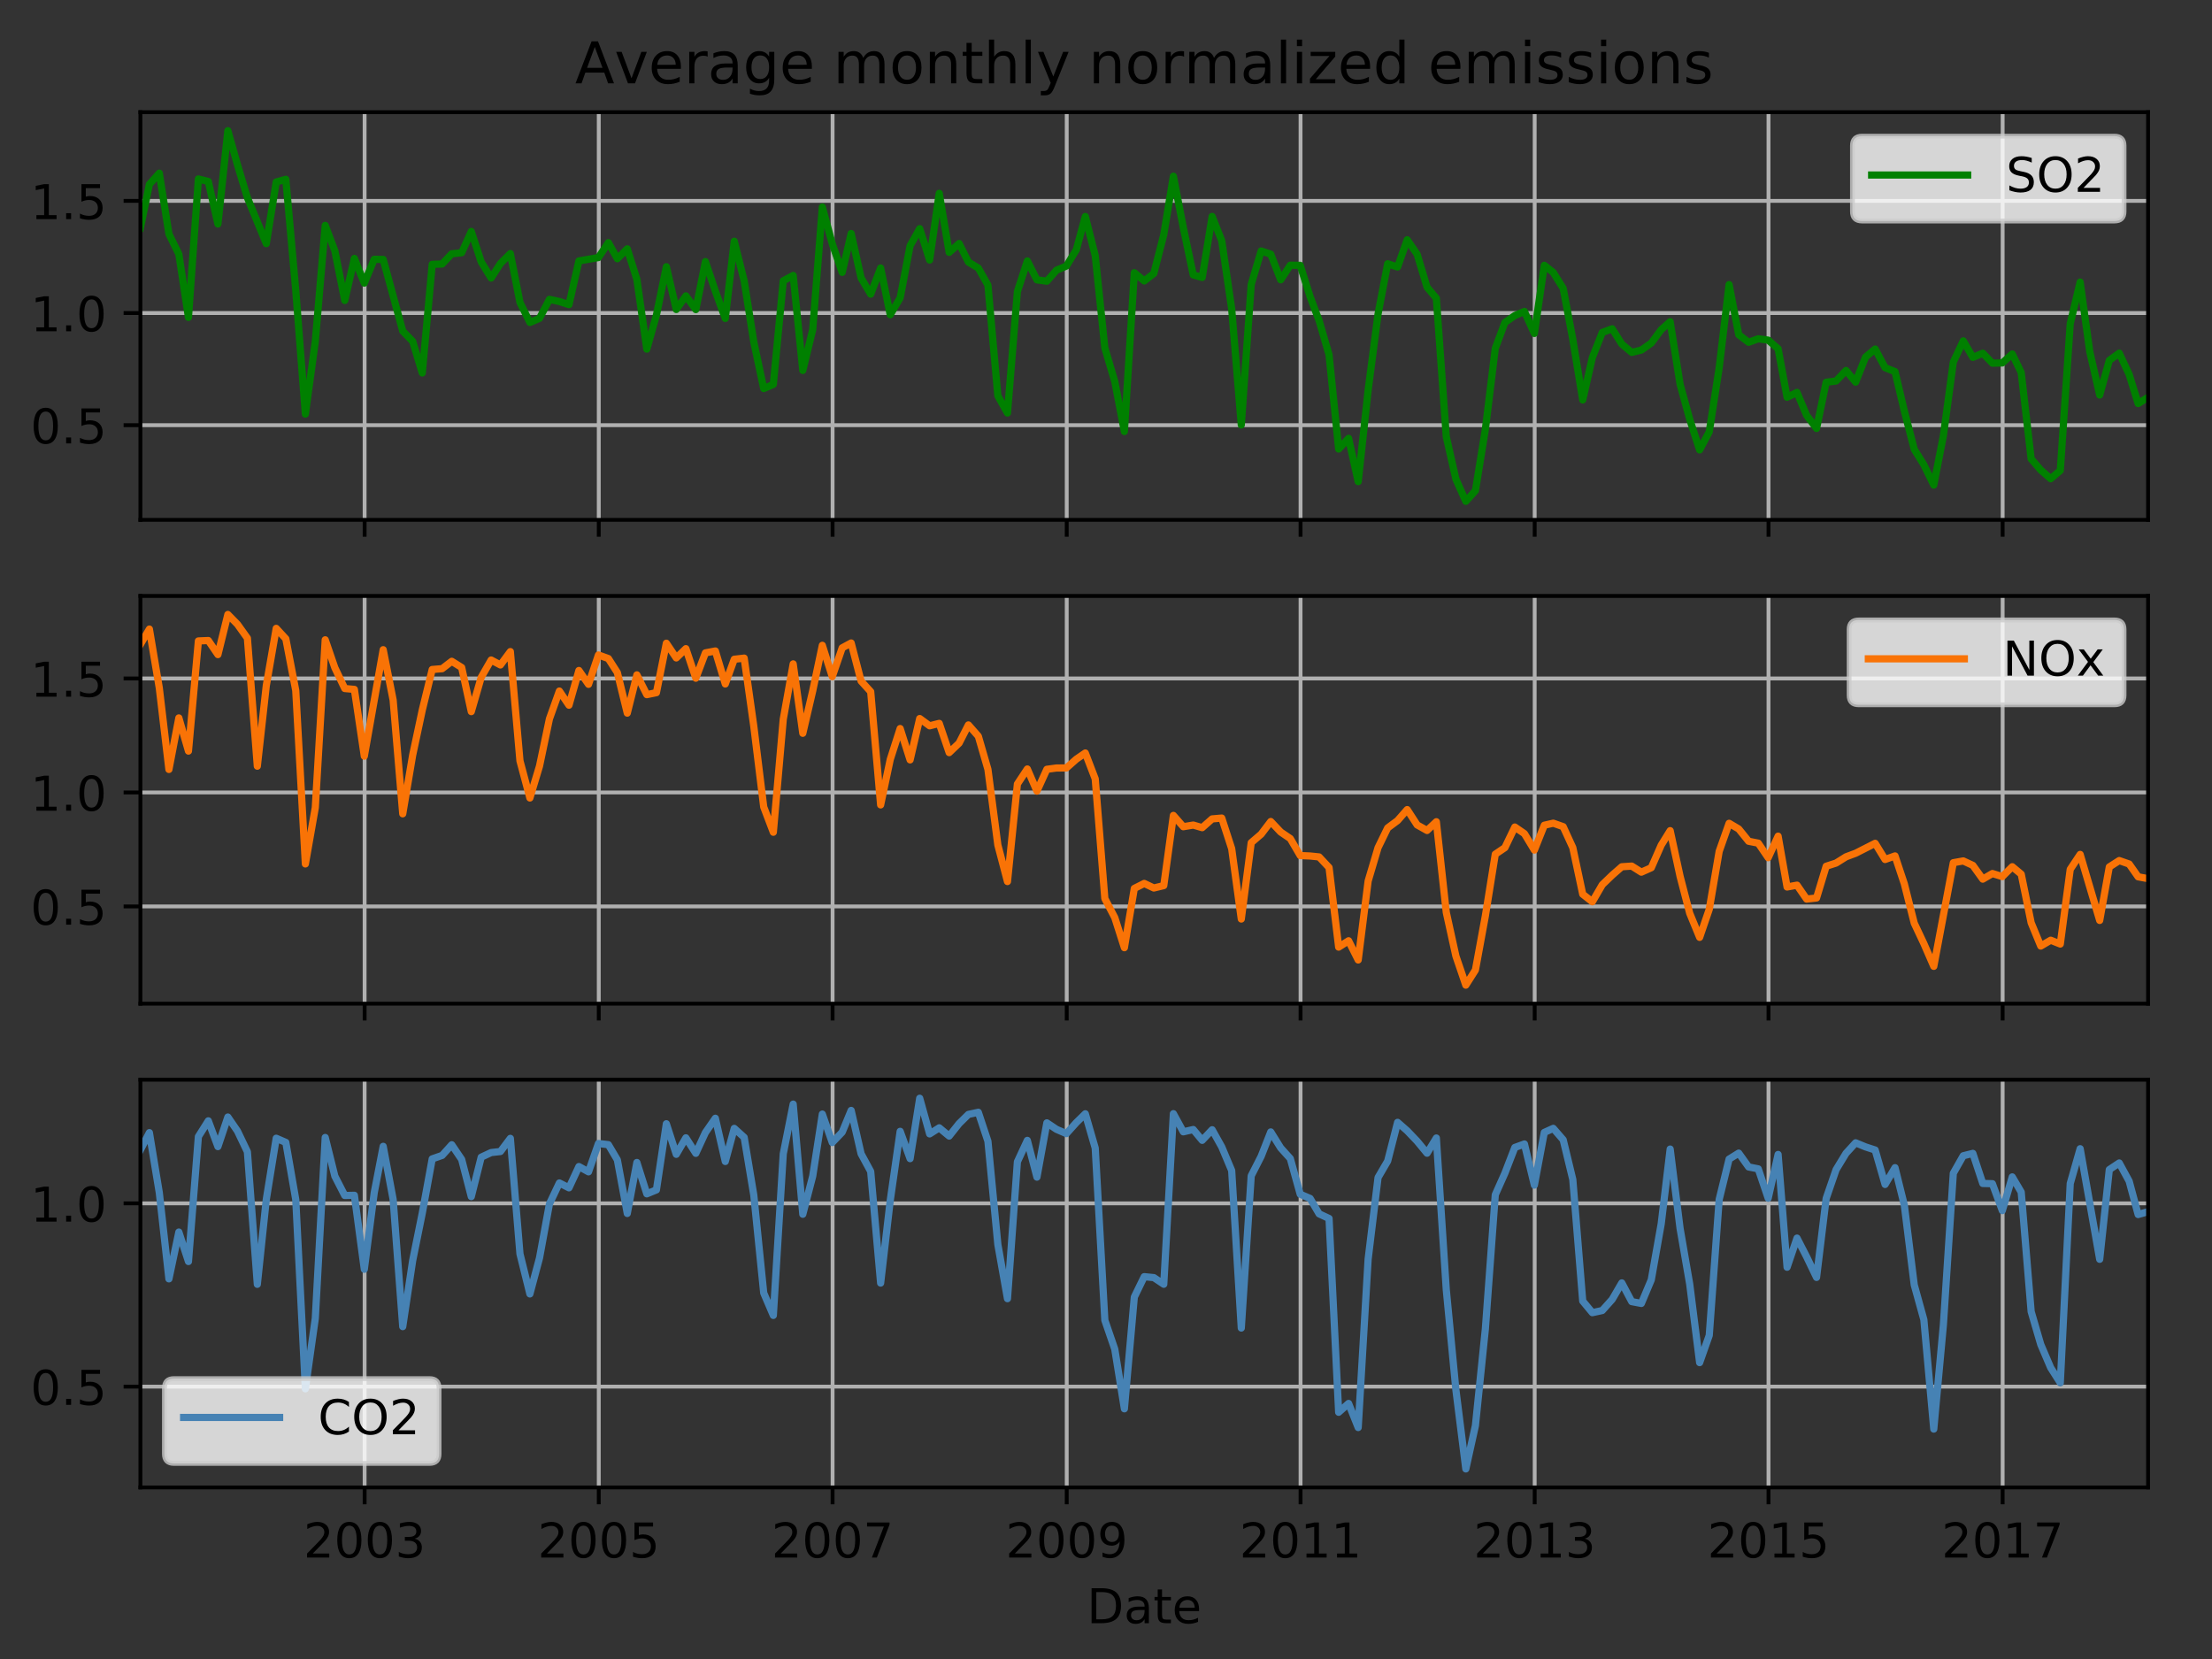 <?xml version="1.0" encoding="utf-8" standalone="no"?>
<!DOCTYPE svg PUBLIC "-//W3C//DTD SVG 1.1//EN"
  "http://www.w3.org/Graphics/SVG/1.1/DTD/svg11.dtd">
<!-- Created with matplotlib (http://matplotlib.org/) -->
<svg height="345.6pt" version="1.1" viewBox="0 0 460.8 345.6" width="460.8pt" xmlns="http://www.w3.org/2000/svg" xmlns:xlink="http://www.w3.org/1999/xlink">
 <rect x="0" y="0" width="460.8" height="345.6" fill="#333333" stroke="none"/>
 <defs>
  <style type="text/css">
*{stroke-linecap:butt;stroke-linejoin:round;}
  </style>
 </defs>
 <g id="figure_1">
  <g id="patch_1">
   <path d="M 0 345.6 
L 460.8 345.6 
L 460.8 0 
L 0 0 
z
" style="fill:none;"/>
  </g>
  <g id="axes_1">
   <g id="patch_2">
    <path d="M 29.25 108.305 
L 447.48 108.305 
L 447.48 23.365 
L 29.25 23.365 
z
" style="fill:none;"/>
   </g>
   <g id="matplotlib.axis_1">
    <g id="xtick_1">
     <g id="line2d_1">
      <path clip-path="url(#p3a3e054327)" d="M 75.957 108.305 
L 75.957 23.365 
" style="fill:none;stroke:#b0b0b0;stroke-linecap:square;stroke-width:0.8;"/>
     </g>
     <g id="line2d_2">
      <defs>
       <path d="M 0 0 
L 0 3.5 
" id="mc6c51bade0" style="stroke:#000000;stroke-width:0.8;"/>
      </defs>
      <g>
       <use style="stroke:#000000;stroke-width:0.8;" x="75.957" xlink:href="#mc6c51bade0" y="108.305"/>
      </g>
     </g>
    </g>
    <g id="xtick_2">
     <g id="line2d_3">
      <path clip-path="url(#p3a3e054327)" d="M 124.733 108.305 
L 124.733 23.365 
" style="fill:none;stroke:#b0b0b0;stroke-linecap:square;stroke-width:0.8;"/>
     </g>
     <g id="line2d_4">
      <g>
       <use style="stroke:#000000;stroke-width:0.8;" x="124.733" xlink:href="#mc6c51bade0" y="108.305"/>
      </g>
     </g>
    </g>
    <g id="xtick_3">
     <g id="line2d_5">
      <path clip-path="url(#p3a3e054327)" d="M 173.442 108.305 
L 173.442 23.365 
" style="fill:none;stroke:#b0b0b0;stroke-linecap:square;stroke-width:0.8;"/>
     </g>
     <g id="line2d_6">
      <g>
       <use style="stroke:#000000;stroke-width:0.8;" x="173.442" xlink:href="#mc6c51bade0" y="108.305"/>
      </g>
     </g>
    </g>
    <g id="xtick_4">
     <g id="line2d_7">
      <path clip-path="url(#p3a3e054327)" d="M 222.218 108.305 
L 222.218 23.365 
" style="fill:none;stroke:#b0b0b0;stroke-linecap:square;stroke-width:0.8;"/>
     </g>
     <g id="line2d_8">
      <g>
       <use style="stroke:#000000;stroke-width:0.8;" x="222.218" xlink:href="#mc6c51bade0" y="108.305"/>
      </g>
     </g>
    </g>
    <g id="xtick_5">
     <g id="line2d_9">
      <path clip-path="url(#p3a3e054327)" d="M 270.927 108.305 
L 270.927 23.365 
" style="fill:none;stroke:#b0b0b0;stroke-linecap:square;stroke-width:0.8;"/>
     </g>
     <g id="line2d_10">
      <g>
       <use style="stroke:#000000;stroke-width:0.8;" x="270.927" xlink:href="#mc6c51bade0" y="108.305"/>
      </g>
     </g>
    </g>
    <g id="xtick_6">
     <g id="line2d_11">
      <path clip-path="url(#p3a3e054327)" d="M 319.702 108.305 
L 319.702 23.365 
" style="fill:none;stroke:#b0b0b0;stroke-linecap:square;stroke-width:0.8;"/>
     </g>
     <g id="line2d_12">
      <g>
       <use style="stroke:#000000;stroke-width:0.8;" x="319.702" xlink:href="#mc6c51bade0" y="108.305"/>
      </g>
     </g>
    </g>
    <g id="xtick_7">
     <g id="line2d_13">
      <path clip-path="url(#p3a3e054327)" d="M 368.411 108.305 
L 368.411 23.365 
" style="fill:none;stroke:#b0b0b0;stroke-linecap:square;stroke-width:0.8;"/>
     </g>
     <g id="line2d_14">
      <g>
       <use style="stroke:#000000;stroke-width:0.8;" x="368.411" xlink:href="#mc6c51bade0" y="108.305"/>
      </g>
     </g>
    </g>
    <g id="xtick_8">
     <g id="line2d_15">
      <path clip-path="url(#p3a3e054327)" d="M 417.187 108.305 
L 417.187 23.365 
" style="fill:none;stroke:#b0b0b0;stroke-linecap:square;stroke-width:0.8;"/>
     </g>
     <g id="line2d_16">
      <g>
       <use style="stroke:#000000;stroke-width:0.8;" x="417.187" xlink:href="#mc6c51bade0" y="108.305"/>
      </g>
     </g>
    </g>
   </g>
   <g id="matplotlib.axis_2">
    <g id="ytick_1">
     <g id="line2d_17">
      <path clip-path="url(#p3a3e054327)" d="M 29.25 88.572 
L 447.48 88.572 
" style="fill:none;stroke:#b0b0b0;stroke-linecap:square;stroke-width:0.8;"/>
     </g>
     <g id="line2d_18">
      <defs>
       <path d="M 0 0 
L -3.5 0 
" id="m2908cdceea" style="stroke:#000000;stroke-width:0.8;"/>
      </defs>
      <g>
       <use style="stroke:#000000;stroke-width:0.8;" x="29.25" xlink:href="#m2908cdceea" y="88.572"/>
      </g>
     </g>
     <g id="text_1">
      <!-- 0.5 -->
      <defs>
       <path d="M 31.781 66.406 
Q 24.172 66.406 20.328 58.906 
Q 16.5 51.422 16.5 36.375 
Q 16.5 21.391 20.328 13.891 
Q 24.172 6.391 31.781 6.391 
Q 39.453 6.391 43.281 13.891 
Q 47.125 21.391 47.125 36.375 
Q 47.125 51.422 43.281 58.906 
Q 39.453 66.406 31.781 66.406 
z
M 31.781 74.219 
Q 44.047 74.219 50.516 64.516 
Q 56.984 54.828 56.984 36.375 
Q 56.984 17.969 50.516 8.266 
Q 44.047 -1.422 31.781 -1.422 
Q 19.531 -1.422 13.062 8.266 
Q 6.594 17.969 6.594 36.375 
Q 6.594 54.828 13.062 64.516 
Q 19.531 74.219 31.781 74.219 
z
" id="DejaVuSans-30"/>
       <path d="M 10.688 12.406 
L 21 12.406 
L 21 0 
L 10.688 0 
z
" id="DejaVuSans-2e"/>
       <path d="M 10.797 72.906 
L 49.516 72.906 
L 49.516 64.594 
L 19.828 64.594 
L 19.828 46.734 
Q 21.969 47.469 24.109 47.828 
Q 26.266 48.188 28.422 48.188 
Q 40.625 48.188 47.75 41.5 
Q 54.891 34.812 54.891 23.391 
Q 54.891 11.625 47.562 5.094 
Q 40.234 -1.422 26.906 -1.422 
Q 22.312 -1.422 17.547 -0.641 
Q 12.797 0.141 7.719 1.703 
L 7.719 11.625 
Q 12.109 9.234 16.797 8.062 
Q 21.484 6.891 26.703 6.891 
Q 35.156 6.891 40.078 11.328 
Q 45.016 15.766 45.016 23.391 
Q 45.016 31 40.078 35.438 
Q 35.156 39.891 26.703 39.891 
Q 22.75 39.891 18.812 39.016 
Q 14.891 38.141 10.797 36.281 
z
" id="DejaVuSans-35"/>
      </defs>
      <g transform="translate(6.347 92.371)scale(0.1 -0.1)">
       <use xlink:href="#DejaVuSans-30"/>
       <use x="63.623" xlink:href="#DejaVuSans-2e"/>
       <use x="95.41" xlink:href="#DejaVuSans-35"/>
      </g>
     </g>
    </g>
    <g id="ytick_2">
     <g id="line2d_19">
      <path clip-path="url(#p3a3e054327)" d="M 29.25 65.212 
L 447.48 65.212 
" style="fill:none;stroke:#b0b0b0;stroke-linecap:square;stroke-width:0.8;"/>
     </g>
     <g id="line2d_20">
      <g>
       <use style="stroke:#000000;stroke-width:0.8;" x="29.25" xlink:href="#m2908cdceea" y="65.212"/>
      </g>
     </g>
     <g id="text_2">
      <!-- 1.0 -->
      <defs>
       <path d="M 12.406 8.297 
L 28.516 8.297 
L 28.516 63.922 
L 10.984 60.406 
L 10.984 69.391 
L 28.422 72.906 
L 38.281 72.906 
L 38.281 8.297 
L 54.391 8.297 
L 54.391 0 
L 12.406 0 
z
" id="DejaVuSans-31"/>
      </defs>
      <g transform="translate(6.347 69.011)scale(0.1 -0.1)">
       <use xlink:href="#DejaVuSans-31"/>
       <use x="63.623" xlink:href="#DejaVuSans-2e"/>
       <use x="95.41" xlink:href="#DejaVuSans-30"/>
      </g>
     </g>
    </g>
    <g id="ytick_3">
     <g id="line2d_21">
      <path clip-path="url(#p3a3e054327)" d="M 29.25 41.851 
L 447.48 41.851 
" style="fill:none;stroke:#b0b0b0;stroke-linecap:square;stroke-width:0.8;"/>
     </g>
     <g id="line2d_22">
      <g>
       <use style="stroke:#000000;stroke-width:0.8;" x="29.25" xlink:href="#m2908cdceea" y="41.851"/>
      </g>
     </g>
     <g id="text_3">
      <!-- 1.5 -->
      <g transform="translate(6.347 45.65)scale(0.1 -0.1)">
       <use xlink:href="#DejaVuSans-31"/>
       <use x="63.623" xlink:href="#DejaVuSans-2e"/>
       <use x="95.41" xlink:href="#DejaVuSans-35"/>
      </g>
     </g>
    </g>
   </g>
   <g id="line2d_23">
    <path clip-path="url(#p3a3e054327)" d="M 29.25 47.465 
L 31.119 38.403 
L 33.187 36.073 
L 35.189 48.737 
L 37.257 52.937 
L 39.259 66.12 
L 41.327 37.28 
L 43.396 37.806 
L 45.398 46.666 
L 47.466 27.226 
L 49.468 34.325 
L 51.536 41.182 
L 55.473 50.756 
L 57.541 37.911 
L 59.543 37.355 
L 61.612 60.471 
L 63.613 86.262 
L 65.682 71.14 
L 67.75 46.955 
L 69.752 52.237 
L 71.821 62.592 
L 73.822 53.832 
L 75.891 58.977 
L 77.959 54.015 
L 79.827 54.04 
L 83.898 68.975 
L 85.966 71.102 
L 87.968 77.699 
L 90.036 55.073 
L 92.105 54.997 
L 94.107 52.872 
L 96.175 52.648 
L 98.177 48.218 
L 100.245 54.566 
L 102.314 57.92 
L 104.249 54.894 
L 106.317 52.824 
L 108.319 63 
L 110.387 67.174 
L 112.389 66.316 
L 114.458 62.361 
L 116.526 62.812 
L 118.528 63.459 
L 120.596 54.354 
L 124.666 53.656 
L 126.735 50.545 
L 128.603 53.898 
L 130.672 51.839 
L 132.673 58.203 
L 134.742 72.729 
L 136.744 65.641 
L 138.812 55.561 
L 140.88 64.472 
L 142.882 61.634 
L 144.951 64.489 
L 146.952 54.495 
L 149.021 60.646 
L 151.089 66.339 
L 152.958 50.256 
L 155.026 58.516 
L 157.028 71.221 
L 159.096 80.943 
L 161.098 80.077 
L 163.167 58.502 
L 165.235 57.382 
L 167.237 77.17 
L 169.305 68.66 
L 171.307 43.135 
L 173.375 50.785 
L 175.444 56.743 
L 177.312 48.647 
L 179.381 57.903 
L 181.382 61.281 
L 183.451 55.833 
L 185.453 65.572 
L 187.521 62.056 
L 189.589 51.193 
L 191.591 47.632 
L 193.66 54.171 
L 195.661 40.275 
L 197.73 52.577 
L 199.798 50.724 
L 201.733 54.588 
L 203.802 55.842 
L 205.804 59.394 
L 207.872 82.458 
L 209.874 86.04 
L 211.942 60.741 
L 214.011 54.364 
L 216.012 58.299 
L 218.081 58.579 
L 220.083 56.288 
L 222.151 55.42 
L 224.22 52.029 
L 226.088 45.092 
L 228.156 53.249 
L 230.158 72.479 
L 232.226 79.459 
L 234.228 89.894 
L 236.297 56.815 
L 238.365 58.526 
L 240.367 56.973 
L 242.435 48.872 
L 244.437 36.71 
L 246.506 47.42 
L 248.574 57.267 
L 250.442 57.798 
L 252.511 45.089 
L 254.512 50.147 
L 256.581 64.318 
L 258.583 88.534 
L 260.651 59.25 
L 262.72 52.288 
L 264.721 52.947 
L 266.79 58.289 
L 268.792 55.245 
L 270.86 55.273 
L 272.928 61.817 
L 274.797 66.809 
L 276.865 73.899 
L 278.867 93.542 
L 280.935 91.314 
L 282.937 100.332 
L 285.006 81.294 
L 287.074 65.405 
L 289.076 54.948 
L 291.144 55.629 
L 293.146 49.953 
L 295.214 52.955 
L 297.283 59.831 
L 299.218 62.132 
L 301.286 90.97 
L 303.288 99.806 
L 305.357 104.444 
L 307.358 102.215 
L 309.427 89.457 
L 311.495 72.565 
L 313.497 67.188 
L 315.565 65.734 
L 317.567 64.876 
L 319.636 69.467 
L 321.704 55.267 
L 323.572 56.752 
L 325.641 60.073 
L 327.643 70.681 
L 329.711 83.316 
L 331.713 74.5 
L 333.781 69.262 
L 335.85 68.49 
L 337.851 71.675 
L 339.92 73.415 
L 341.922 72.923 
L 343.99 71.468 
L 346.059 68.678 
L 347.927 67.02 
L 349.995 80.057 
L 351.997 87.332 
L 354.066 93.726 
L 356.067 89.96 
L 358.136 76.618 
L 360.204 59.285 
L 362.206 69.728 
L 364.274 71.305 
L 366.276 70.575 
L 368.345 70.855 
L 370.413 72.648 
L 372.281 82.761 
L 374.35 81.747 
L 376.352 86.518 
L 378.42 89.252 
L 380.422 79.629 
L 382.49 79.369 
L 384.559 77.181 
L 386.56 79.605 
L 388.629 74.386 
L 390.631 72.711 
L 392.699 76.591 
L 394.768 77.415 
L 396.703 85.594 
L 398.771 93.584 
L 400.773 96.817 
L 402.841 101.051 
L 404.843 90.758 
L 406.911 75.427 
L 408.98 71.012 
L 410.982 74.45 
L 413.05 73.579 
L 415.052 75.656 
L 417.12 75.608 
L 419.189 73.743 
L 421.057 77.615 
L 423.126 95.588 
L 425.127 97.913 
L 427.196 99.727 
L 429.197 98.009 
L 431.266 67.421 
L 433.334 58.761 
L 435.336 73.254 
L 437.405 82.29 
L 439.406 75.075 
L 441.475 73.565 
L 443.543 78.001 
L 445.412 84.066 
L 447.48 82.769 
L 447.48 82.769 
" style="fill:none;stroke:#008000;stroke-linecap:square;stroke-width:1.5;"/>
   </g>
   <g id="patch_3">
    <path d="M 29.25 108.305 
L 29.25 23.365 
" style="fill:none;stroke:#000000;stroke-linecap:square;stroke-linejoin:miter;stroke-width:0.8;"/>
   </g>
   <g id="patch_4">
    <path d="M 447.48 108.305 
L 447.48 23.365 
" style="fill:none;stroke:#000000;stroke-linecap:square;stroke-linejoin:miter;stroke-width:0.8;"/>
   </g>
   <g id="patch_5">
    <path d="M 29.25 108.305 
L 447.48 108.305 
" style="fill:none;stroke:#000000;stroke-linecap:square;stroke-linejoin:miter;stroke-width:0.8;"/>
   </g>
   <g id="patch_6">
    <path d="M 29.25 23.365 
L 447.48 23.365 
" style="fill:none;stroke:#000000;stroke-linecap:square;stroke-linejoin:miter;stroke-width:0.8;"/>
   </g>
   <g id="text_4">
    <!-- Average monthly normalized emissions -->
    <defs>
     <path d="M 34.188 63.188 
L 20.797 26.906 
L 47.609 26.906 
z
M 28.609 72.906 
L 39.797 72.906 
L 67.578 0 
L 57.328 0 
L 50.688 18.703 
L 17.828 18.703 
L 11.188 0 
L 0.781 0 
z
" id="DejaVuSans-41"/>
     <path d="M 2.984 54.688 
L 12.5 54.688 
L 29.594 8.797 
L 46.688 54.688 
L 56.203 54.688 
L 35.688 0 
L 23.484 0 
z
" id="DejaVuSans-76"/>
     <path d="M 56.203 29.594 
L 56.203 25.203 
L 14.891 25.203 
Q 15.484 15.922 20.484 11.062 
Q 25.484 6.203 34.422 6.203 
Q 39.594 6.203 44.453 7.469 
Q 49.312 8.734 54.109 11.281 
L 54.109 2.781 
Q 49.266 0.734 44.188 -0.344 
Q 39.109 -1.422 33.891 -1.422 
Q 20.797 -1.422 13.156 6.188 
Q 5.516 13.812 5.516 26.812 
Q 5.516 40.234 12.766 48.109 
Q 20.016 56 32.328 56 
Q 43.359 56 49.781 48.891 
Q 56.203 41.797 56.203 29.594 
z
M 47.219 32.234 
Q 47.125 39.594 43.094 43.984 
Q 39.062 48.391 32.422 48.391 
Q 24.906 48.391 20.391 44.141 
Q 15.875 39.891 15.188 32.172 
z
" id="DejaVuSans-65"/>
     <path d="M 41.109 46.297 
Q 39.594 47.172 37.812 47.578 
Q 36.031 48 33.891 48 
Q 26.266 48 22.188 43.047 
Q 18.109 38.094 18.109 28.812 
L 18.109 0 
L 9.078 0 
L 9.078 54.688 
L 18.109 54.688 
L 18.109 46.188 
Q 20.953 51.172 25.484 53.578 
Q 30.031 56 36.531 56 
Q 37.453 56 38.578 55.875 
Q 39.703 55.766 41.062 55.516 
z
" id="DejaVuSans-72"/>
     <path d="M 34.281 27.484 
Q 23.391 27.484 19.188 25 
Q 14.984 22.516 14.984 16.5 
Q 14.984 11.719 18.141 8.906 
Q 21.297 6.109 26.703 6.109 
Q 34.188 6.109 38.703 11.406 
Q 43.219 16.703 43.219 25.484 
L 43.219 27.484 
z
M 52.203 31.203 
L 52.203 0 
L 43.219 0 
L 43.219 8.297 
Q 40.141 3.328 35.547 0.953 
Q 30.953 -1.422 24.312 -1.422 
Q 15.922 -1.422 10.953 3.297 
Q 6 8.016 6 15.922 
Q 6 25.141 12.172 29.828 
Q 18.359 34.516 30.609 34.516 
L 43.219 34.516 
L 43.219 35.406 
Q 43.219 41.609 39.141 45 
Q 35.062 48.391 27.688 48.391 
Q 23 48.391 18.547 47.266 
Q 14.109 46.141 10.016 43.891 
L 10.016 52.203 
Q 14.938 54.109 19.578 55.047 
Q 24.219 56 28.609 56 
Q 40.484 56 46.344 49.844 
Q 52.203 43.703 52.203 31.203 
z
" id="DejaVuSans-61"/>
     <path d="M 45.406 27.984 
Q 45.406 37.75 41.375 43.109 
Q 37.359 48.484 30.078 48.484 
Q 22.859 48.484 18.828 43.109 
Q 14.797 37.75 14.797 27.984 
Q 14.797 18.266 18.828 12.891 
Q 22.859 7.516 30.078 7.516 
Q 37.359 7.516 41.375 12.891 
Q 45.406 18.266 45.406 27.984 
z
M 54.391 6.781 
Q 54.391 -7.172 48.188 -13.984 
Q 42 -20.797 29.203 -20.797 
Q 24.469 -20.797 20.266 -20.094 
Q 16.062 -19.391 12.109 -17.922 
L 12.109 -9.188 
Q 16.062 -11.328 19.922 -12.344 
Q 23.781 -13.375 27.781 -13.375 
Q 36.625 -13.375 41.016 -8.766 
Q 45.406 -4.156 45.406 5.172 
L 45.406 9.625 
Q 42.625 4.781 38.281 2.391 
Q 33.938 0 27.875 0 
Q 17.828 0 11.672 7.656 
Q 5.516 15.328 5.516 27.984 
Q 5.516 40.672 11.672 48.328 
Q 17.828 56 27.875 56 
Q 33.938 56 38.281 53.609 
Q 42.625 51.219 45.406 46.391 
L 45.406 54.688 
L 54.391 54.688 
z
" id="DejaVuSans-67"/>
     <path id="DejaVuSans-20"/>
     <path d="M 52 44.188 
Q 55.375 50.25 60.062 53.125 
Q 64.75 56 71.094 56 
Q 79.641 56 84.281 50.016 
Q 88.922 44.047 88.922 33.016 
L 88.922 0 
L 79.891 0 
L 79.891 32.719 
Q 79.891 40.578 77.094 44.375 
Q 74.312 48.188 68.609 48.188 
Q 61.625 48.188 57.562 43.547 
Q 53.516 38.922 53.516 30.906 
L 53.516 0 
L 44.484 0 
L 44.484 32.719 
Q 44.484 40.625 41.703 44.406 
Q 38.922 48.188 33.109 48.188 
Q 26.219 48.188 22.156 43.531 
Q 18.109 38.875 18.109 30.906 
L 18.109 0 
L 9.078 0 
L 9.078 54.688 
L 18.109 54.688 
L 18.109 46.188 
Q 21.188 51.219 25.484 53.609 
Q 29.781 56 35.688 56 
Q 41.656 56 45.828 52.969 
Q 50 49.953 52 44.188 
z
" id="DejaVuSans-6d"/>
     <path d="M 30.609 48.391 
Q 23.391 48.391 19.188 42.75 
Q 14.984 37.109 14.984 27.297 
Q 14.984 17.484 19.156 11.844 
Q 23.344 6.203 30.609 6.203 
Q 37.797 6.203 41.984 11.859 
Q 46.188 17.531 46.188 27.297 
Q 46.188 37.016 41.984 42.703 
Q 37.797 48.391 30.609 48.391 
z
M 30.609 56 
Q 42.328 56 49.016 48.375 
Q 55.719 40.766 55.719 27.297 
Q 55.719 13.875 49.016 6.219 
Q 42.328 -1.422 30.609 -1.422 
Q 18.844 -1.422 12.172 6.219 
Q 5.516 13.875 5.516 27.297 
Q 5.516 40.766 12.172 48.375 
Q 18.844 56 30.609 56 
z
" id="DejaVuSans-6f"/>
     <path d="M 54.891 33.016 
L 54.891 0 
L 45.906 0 
L 45.906 32.719 
Q 45.906 40.484 42.875 44.328 
Q 39.844 48.188 33.797 48.188 
Q 26.516 48.188 22.312 43.547 
Q 18.109 38.922 18.109 30.906 
L 18.109 0 
L 9.078 0 
L 9.078 54.688 
L 18.109 54.688 
L 18.109 46.188 
Q 21.344 51.125 25.703 53.562 
Q 30.078 56 35.797 56 
Q 45.219 56 50.047 50.172 
Q 54.891 44.344 54.891 33.016 
z
" id="DejaVuSans-6e"/>
     <path d="M 18.312 70.219 
L 18.312 54.688 
L 36.812 54.688 
L 36.812 47.703 
L 18.312 47.703 
L 18.312 18.016 
Q 18.312 11.328 20.141 9.422 
Q 21.969 7.516 27.594 7.516 
L 36.812 7.516 
L 36.812 0 
L 27.594 0 
Q 17.188 0 13.234 3.875 
Q 9.281 7.766 9.281 18.016 
L 9.281 47.703 
L 2.688 47.703 
L 2.688 54.688 
L 9.281 54.688 
L 9.281 70.219 
z
" id="DejaVuSans-74"/>
     <path d="M 54.891 33.016 
L 54.891 0 
L 45.906 0 
L 45.906 32.719 
Q 45.906 40.484 42.875 44.328 
Q 39.844 48.188 33.797 48.188 
Q 26.516 48.188 22.312 43.547 
Q 18.109 38.922 18.109 30.906 
L 18.109 0 
L 9.078 0 
L 9.078 75.984 
L 18.109 75.984 
L 18.109 46.188 
Q 21.344 51.125 25.703 53.562 
Q 30.078 56 35.797 56 
Q 45.219 56 50.047 50.172 
Q 54.891 44.344 54.891 33.016 
z
" id="DejaVuSans-68"/>
     <path d="M 9.422 75.984 
L 18.406 75.984 
L 18.406 0 
L 9.422 0 
z
" id="DejaVuSans-6c"/>
     <path d="M 32.172 -5.078 
Q 28.375 -14.844 24.75 -17.812 
Q 21.141 -20.797 15.094 -20.797 
L 7.906 -20.797 
L 7.906 -13.281 
L 13.188 -13.281 
Q 16.891 -13.281 18.938 -11.516 
Q 21 -9.766 23.484 -3.219 
L 25.094 0.875 
L 2.984 54.688 
L 12.5 54.688 
L 29.594 11.922 
L 46.688 54.688 
L 56.203 54.688 
z
" id="DejaVuSans-79"/>
     <path d="M 9.422 54.688 
L 18.406 54.688 
L 18.406 0 
L 9.422 0 
z
M 9.422 75.984 
L 18.406 75.984 
L 18.406 64.594 
L 9.422 64.594 
z
" id="DejaVuSans-69"/>
     <path d="M 5.516 54.688 
L 48.188 54.688 
L 48.188 46.484 
L 14.406 7.172 
L 48.188 7.172 
L 48.188 0 
L 4.297 0 
L 4.297 8.203 
L 38.094 47.516 
L 5.516 47.516 
z
" id="DejaVuSans-7a"/>
     <path d="M 45.406 46.391 
L 45.406 75.984 
L 54.391 75.984 
L 54.391 0 
L 45.406 0 
L 45.406 8.203 
Q 42.578 3.328 38.25 0.953 
Q 33.938 -1.422 27.875 -1.422 
Q 17.969 -1.422 11.734 6.484 
Q 5.516 14.406 5.516 27.297 
Q 5.516 40.188 11.734 48.094 
Q 17.969 56 27.875 56 
Q 33.938 56 38.25 53.625 
Q 42.578 51.266 45.406 46.391 
z
M 14.797 27.297 
Q 14.797 17.391 18.875 11.75 
Q 22.953 6.109 30.078 6.109 
Q 37.203 6.109 41.297 11.75 
Q 45.406 17.391 45.406 27.297 
Q 45.406 37.203 41.297 42.844 
Q 37.203 48.484 30.078 48.484 
Q 22.953 48.484 18.875 42.844 
Q 14.797 37.203 14.797 27.297 
z
" id="DejaVuSans-64"/>
     <path d="M 44.281 53.078 
L 44.281 44.578 
Q 40.484 46.531 36.375 47.5 
Q 32.281 48.484 27.875 48.484 
Q 21.188 48.484 17.844 46.438 
Q 14.5 44.391 14.5 40.281 
Q 14.5 37.156 16.891 35.375 
Q 19.281 33.594 26.516 31.984 
L 29.594 31.297 
Q 39.156 29.25 43.188 25.516 
Q 47.219 21.781 47.219 15.094 
Q 47.219 7.469 41.188 3.016 
Q 35.156 -1.422 24.609 -1.422 
Q 20.219 -1.422 15.453 -0.562 
Q 10.688 0.297 5.422 2 
L 5.422 11.281 
Q 10.406 8.688 15.234 7.391 
Q 20.062 6.109 24.812 6.109 
Q 31.156 6.109 34.562 8.281 
Q 37.984 10.453 37.984 14.406 
Q 37.984 18.062 35.516 20.016 
Q 33.062 21.969 24.703 23.781 
L 21.578 24.516 
Q 13.234 26.266 9.516 29.906 
Q 5.812 33.547 5.812 39.891 
Q 5.812 47.609 11.281 51.797 
Q 16.75 56 26.812 56 
Q 31.781 56 36.172 55.266 
Q 40.578 54.547 44.281 53.078 
z
" id="DejaVuSans-73"/>
    </defs>
    <g transform="translate(119.801 17.365)scale(0.12 -0.12)">
     <use xlink:href="#DejaVuSans-41"/>
     <use x="68.33" xlink:href="#DejaVuSans-76"/>
     <use x="127.51" xlink:href="#DejaVuSans-65"/>
     <use x="189.033" xlink:href="#DejaVuSans-72"/>
     <use x="230.146" xlink:href="#DejaVuSans-61"/>
     <use x="291.426" xlink:href="#DejaVuSans-67"/>
     <use x="354.902" xlink:href="#DejaVuSans-65"/>
     <use x="416.426" xlink:href="#DejaVuSans-20"/>
     <use x="448.213" xlink:href="#DejaVuSans-6d"/>
     <use x="545.625" xlink:href="#DejaVuSans-6f"/>
     <use x="606.807" xlink:href="#DejaVuSans-6e"/>
     <use x="670.186" xlink:href="#DejaVuSans-74"/>
     <use x="709.395" xlink:href="#DejaVuSans-68"/>
     <use x="772.773" xlink:href="#DejaVuSans-6c"/>
     <use x="800.557" xlink:href="#DejaVuSans-79"/>
     <use x="859.736" xlink:href="#DejaVuSans-20"/>
     <use x="891.523" xlink:href="#DejaVuSans-6e"/>
     <use x="954.902" xlink:href="#DejaVuSans-6f"/>
     <use x="1016.084" xlink:href="#DejaVuSans-72"/>
     <use x="1057.182" xlink:href="#DejaVuSans-6d"/>
     <use x="1154.594" xlink:href="#DejaVuSans-61"/>
     <use x="1215.873" xlink:href="#DejaVuSans-6c"/>
     <use x="1243.656" xlink:href="#DejaVuSans-69"/>
     <use x="1271.439" xlink:href="#DejaVuSans-7a"/>
     <use x="1323.93" xlink:href="#DejaVuSans-65"/>
     <use x="1385.453" xlink:href="#DejaVuSans-64"/>
     <use x="1448.93" xlink:href="#DejaVuSans-20"/>
     <use x="1480.717" xlink:href="#DejaVuSans-65"/>
     <use x="1542.24" xlink:href="#DejaVuSans-6d"/>
     <use x="1639.652" xlink:href="#DejaVuSans-69"/>
     <use x="1667.436" xlink:href="#DejaVuSans-73"/>
     <use x="1719.535" xlink:href="#DejaVuSans-73"/>
     <use x="1771.635" xlink:href="#DejaVuSans-69"/>
     <use x="1799.418" xlink:href="#DejaVuSans-6f"/>
     <use x="1860.6" xlink:href="#DejaVuSans-6e"/>
     <use x="1923.979" xlink:href="#DejaVuSans-73"/>
    </g>
   </g>
   <g id="legend_1">
    <g id="patch_7">
     <path d="M 387.897 46.043 
L 440.48 46.043 
Q 442.48 46.043 442.48 44.043 
L 442.48 30.365 
Q 442.48 28.365 440.48 28.365 
L 387.897 28.365 
Q 385.897 28.365 385.897 30.365 
L 385.897 44.043 
Q 385.897 46.043 387.897 46.043 
z
" style="fill:#ffffff;opacity:0.8;stroke:#cccccc;stroke-linejoin:miter;"/>
    </g>
    <g id="line2d_24">
     <path d="M 389.897 36.463 
L 409.897 36.463 
" style="fill:none;stroke:#008000;stroke-linecap:square;stroke-width:1.5;"/>
    </g>
    <g id="line2d_25"/>
    <g id="text_5">
     <!-- SO2 -->
     <defs>
      <path d="M 53.516 70.516 
L 53.516 60.891 
Q 47.906 63.578 42.922 64.891 
Q 37.938 66.219 33.297 66.219 
Q 25.25 66.219 20.875 63.094 
Q 16.5 59.969 16.5 54.203 
Q 16.5 49.359 19.406 46.891 
Q 22.312 44.438 30.422 42.922 
L 36.375 41.703 
Q 47.406 39.594 52.656 34.297 
Q 57.906 29 57.906 20.125 
Q 57.906 9.516 50.797 4.047 
Q 43.703 -1.422 29.984 -1.422 
Q 24.812 -1.422 18.969 -0.25 
Q 13.141 0.922 6.891 3.219 
L 6.891 13.375 
Q 12.891 10.016 18.656 8.297 
Q 24.422 6.594 29.984 6.594 
Q 38.422 6.594 43.016 9.906 
Q 47.609 13.234 47.609 19.391 
Q 47.609 24.75 44.312 27.781 
Q 41.016 30.812 33.5 32.328 
L 27.484 33.5 
Q 16.453 35.688 11.516 40.375 
Q 6.594 45.062 6.594 53.422 
Q 6.594 63.094 13.406 68.656 
Q 20.219 74.219 32.172 74.219 
Q 37.312 74.219 42.625 73.281 
Q 47.953 72.359 53.516 70.516 
z
" id="DejaVuSans-53"/>
      <path d="M 39.406 66.219 
Q 28.656 66.219 22.328 58.203 
Q 16.016 50.203 16.016 36.375 
Q 16.016 22.609 22.328 14.594 
Q 28.656 6.594 39.406 6.594 
Q 50.141 6.594 56.422 14.594 
Q 62.703 22.609 62.703 36.375 
Q 62.703 50.203 56.422 58.203 
Q 50.141 66.219 39.406 66.219 
z
M 39.406 74.219 
Q 54.734 74.219 63.906 63.938 
Q 73.094 53.656 73.094 36.375 
Q 73.094 19.141 63.906 8.859 
Q 54.734 -1.422 39.406 -1.422 
Q 24.031 -1.422 14.812 8.828 
Q 5.609 19.094 5.609 36.375 
Q 5.609 53.656 14.812 63.938 
Q 24.031 74.219 39.406 74.219 
z
" id="DejaVuSans-4f"/>
      <path d="M 19.188 8.297 
L 53.609 8.297 
L 53.609 0 
L 7.328 0 
L 7.328 8.297 
Q 12.938 14.109 22.625 23.891 
Q 32.328 33.688 34.812 36.531 
Q 39.547 41.844 41.422 45.531 
Q 43.312 49.219 43.312 52.781 
Q 43.312 58.594 39.234 62.25 
Q 35.156 65.922 28.609 65.922 
Q 23.969 65.922 18.812 64.312 
Q 13.672 62.703 7.812 59.422 
L 7.812 69.391 
Q 13.766 71.781 18.938 73 
Q 24.125 74.219 28.422 74.219 
Q 39.75 74.219 46.484 68.547 
Q 53.219 62.891 53.219 53.422 
Q 53.219 48.922 51.531 44.891 
Q 49.859 40.875 45.406 35.406 
Q 44.188 33.984 37.641 27.219 
Q 31.109 20.453 19.188 8.297 
z
" id="DejaVuSans-32"/>
     </defs>
     <g transform="translate(417.897 39.963)scale(0.1 -0.1)">
      <use xlink:href="#DejaVuSans-53"/>
      <use x="63.477" xlink:href="#DejaVuSans-4f"/>
      <use x="142.188" xlink:href="#DejaVuSans-32"/>
     </g>
    </g>
   </g>
  </g>
  <g id="axes_2">
   <g id="patch_8">
    <path d="M 29.25 209.084 
L 447.48 209.084 
L 447.48 124.145 
L 29.25 124.145 
z
" style="fill:none;"/>
   </g>
   <g id="matplotlib.axis_3">
    <g id="xtick_9">
     <g id="line2d_26">
      <path clip-path="url(#pf10b4a5f2a)" d="M 75.957 209.084 
L 75.957 124.145 
" style="fill:none;stroke:#b0b0b0;stroke-linecap:square;stroke-width:0.8;"/>
     </g>
     <g id="line2d_27">
      <g>
       <use style="stroke:#000000;stroke-width:0.8;" x="75.957" xlink:href="#mc6c51bade0" y="209.084"/>
      </g>
     </g>
    </g>
    <g id="xtick_10">
     <g id="line2d_28">
      <path clip-path="url(#pf10b4a5f2a)" d="M 124.733 209.084 
L 124.733 124.145 
" style="fill:none;stroke:#b0b0b0;stroke-linecap:square;stroke-width:0.8;"/>
     </g>
     <g id="line2d_29">
      <g>
       <use style="stroke:#000000;stroke-width:0.8;" x="124.733" xlink:href="#mc6c51bade0" y="209.084"/>
      </g>
     </g>
    </g>
    <g id="xtick_11">
     <g id="line2d_30">
      <path clip-path="url(#pf10b4a5f2a)" d="M 173.442 209.084 
L 173.442 124.145 
" style="fill:none;stroke:#b0b0b0;stroke-linecap:square;stroke-width:0.8;"/>
     </g>
     <g id="line2d_31">
      <g>
       <use style="stroke:#000000;stroke-width:0.8;" x="173.442" xlink:href="#mc6c51bade0" y="209.084"/>
      </g>
     </g>
    </g>
    <g id="xtick_12">
     <g id="line2d_32">
      <path clip-path="url(#pf10b4a5f2a)" d="M 222.218 209.084 
L 222.218 124.145 
" style="fill:none;stroke:#b0b0b0;stroke-linecap:square;stroke-width:0.8;"/>
     </g>
     <g id="line2d_33">
      <g>
       <use style="stroke:#000000;stroke-width:0.8;" x="222.218" xlink:href="#mc6c51bade0" y="209.084"/>
      </g>
     </g>
    </g>
    <g id="xtick_13">
     <g id="line2d_34">
      <path clip-path="url(#pf10b4a5f2a)" d="M 270.927 209.084 
L 270.927 124.145 
" style="fill:none;stroke:#b0b0b0;stroke-linecap:square;stroke-width:0.8;"/>
     </g>
     <g id="line2d_35">
      <g>
       <use style="stroke:#000000;stroke-width:0.8;" x="270.927" xlink:href="#mc6c51bade0" y="209.084"/>
      </g>
     </g>
    </g>
    <g id="xtick_14">
     <g id="line2d_36">
      <path clip-path="url(#pf10b4a5f2a)" d="M 319.702 209.084 
L 319.702 124.145 
" style="fill:none;stroke:#b0b0b0;stroke-linecap:square;stroke-width:0.8;"/>
     </g>
     <g id="line2d_37">
      <g>
       <use style="stroke:#000000;stroke-width:0.8;" x="319.702" xlink:href="#mc6c51bade0" y="209.084"/>
      </g>
     </g>
    </g>
    <g id="xtick_15">
     <g id="line2d_38">
      <path clip-path="url(#pf10b4a5f2a)" d="M 368.411 209.084 
L 368.411 124.145 
" style="fill:none;stroke:#b0b0b0;stroke-linecap:square;stroke-width:0.8;"/>
     </g>
     <g id="line2d_39">
      <g>
       <use style="stroke:#000000;stroke-width:0.8;" x="368.411" xlink:href="#mc6c51bade0" y="209.084"/>
      </g>
     </g>
    </g>
    <g id="xtick_16">
     <g id="line2d_40">
      <path clip-path="url(#pf10b4a5f2a)" d="M 417.187 209.084 
L 417.187 124.145 
" style="fill:none;stroke:#b0b0b0;stroke-linecap:square;stroke-width:0.8;"/>
     </g>
     <g id="line2d_41">
      <g>
       <use style="stroke:#000000;stroke-width:0.8;" x="417.187" xlink:href="#mc6c51bade0" y="209.084"/>
      </g>
     </g>
    </g>
   </g>
   <g id="matplotlib.axis_4">
    <g id="ytick_4">
     <g id="line2d_42">
      <path clip-path="url(#pf10b4a5f2a)" d="M 29.25 188.828 
L 447.48 188.828 
" style="fill:none;stroke:#b0b0b0;stroke-linecap:square;stroke-width:0.8;"/>
     </g>
     <g id="line2d_43">
      <g>
       <use style="stroke:#000000;stroke-width:0.8;" x="29.25" xlink:href="#m2908cdceea" y="188.828"/>
      </g>
     </g>
     <g id="text_6">
      <!-- 0.5 -->
      <g transform="translate(6.347 192.628)scale(0.1 -0.1)">
       <use xlink:href="#DejaVuSans-30"/>
       <use x="63.623" xlink:href="#DejaVuSans-2e"/>
       <use x="95.41" xlink:href="#DejaVuSans-35"/>
      </g>
     </g>
    </g>
    <g id="ytick_5">
     <g id="line2d_44">
      <path clip-path="url(#pf10b4a5f2a)" d="M 29.25 165.083 
L 447.48 165.083 
" style="fill:none;stroke:#b0b0b0;stroke-linecap:square;stroke-width:0.8;"/>
     </g>
     <g id="line2d_45">
      <g>
       <use style="stroke:#000000;stroke-width:0.8;" x="29.25" xlink:href="#m2908cdceea" y="165.083"/>
      </g>
     </g>
     <g id="text_7">
      <!-- 1.0 -->
      <g transform="translate(6.347 168.882)scale(0.1 -0.1)">
       <use xlink:href="#DejaVuSans-31"/>
       <use x="63.623" xlink:href="#DejaVuSans-2e"/>
       <use x="95.41" xlink:href="#DejaVuSans-30"/>
      </g>
     </g>
    </g>
    <g id="ytick_6">
     <g id="line2d_46">
      <path clip-path="url(#pf10b4a5f2a)" d="M 29.25 141.337 
L 447.48 141.337 
" style="fill:none;stroke:#b0b0b0;stroke-linecap:square;stroke-width:0.8;"/>
     </g>
     <g id="line2d_47">
      <g>
       <use style="stroke:#000000;stroke-width:0.8;" x="29.25" xlink:href="#m2908cdceea" y="141.337"/>
      </g>
     </g>
     <g id="text_8">
      <!-- 1.5 -->
      <g transform="translate(6.347 145.137)scale(0.1 -0.1)">
       <use xlink:href="#DejaVuSans-31"/>
       <use x="63.623" xlink:href="#DejaVuSans-2e"/>
       <use x="95.41" xlink:href="#DejaVuSans-35"/>
      </g>
     </g>
    </g>
   </g>
   <g id="line2d_48">
    <path clip-path="url(#pf10b4a5f2a)" d="M 29.25 134.233 
L 31.119 131.048 
L 33.187 143.34 
L 35.189 160.289 
L 37.257 149.554 
L 39.259 156.465 
L 41.327 133.519 
L 43.396 133.431 
L 45.398 136.366 
L 47.466 128.005 
L 49.468 130.05 
L 51.536 132.942 
L 53.605 159.61 
L 55.473 142.815 
L 57.541 130.901 
L 59.543 133.075 
L 61.612 143.846 
L 63.613 179.973 
L 65.682 168.245 
L 67.75 133.285 
L 69.752 139.1 
L 71.821 143.43 
L 73.822 143.614 
L 75.891 157.525 
L 79.827 135.344 
L 81.896 145.827 
L 83.898 169.532 
L 85.966 157.301 
L 87.968 147.916 
L 90.036 139.467 
L 92.105 139.299 
L 94.107 137.762 
L 96.175 139.053 
L 98.177 148.242 
L 100.245 141.099 
L 102.314 137.493 
L 104.249 138.522 
L 106.317 135.737 
L 108.319 158.5 
L 110.387 166.236 
L 112.389 159.59 
L 114.458 149.749 
L 116.526 143.96 
L 118.528 146.907 
L 120.596 139.675 
L 122.598 142.558 
L 124.666 136.444 
L 126.735 137.189 
L 128.603 140.107 
L 130.672 148.556 
L 132.673 140.587 
L 134.742 144.705 
L 136.744 144.297 
L 138.812 133.995 
L 140.88 137.06 
L 142.882 135.127 
L 144.951 141.28 
L 146.952 136.002 
L 149.021 135.611 
L 151.089 142.486 
L 152.958 137.336 
L 155.026 137.099 
L 157.028 151.29 
L 159.096 168.104 
L 161.098 173.372 
L 163.167 149.834 
L 165.235 138.302 
L 167.237 152.755 
L 169.305 143.907 
L 171.307 134.431 
L 173.375 140.957 
L 175.444 134.959 
L 177.312 133.947 
L 179.381 141.879 
L 181.382 144.087 
L 183.451 167.676 
L 185.453 158.211 
L 187.521 151.771 
L 189.589 158.298 
L 191.591 149.684 
L 193.66 151.201 
L 195.661 150.694 
L 197.73 156.786 
L 199.798 154.804 
L 201.733 151.015 
L 203.802 153.363 
L 205.804 160.272 
L 207.872 176.035 
L 209.874 183.642 
L 211.942 163.323 
L 214.011 160.194 
L 216.012 164.803 
L 218.081 160.26 
L 220.083 159.99 
L 222.151 159.975 
L 224.22 158.147 
L 226.088 156.863 
L 228.156 162.247 
L 230.158 187.188 
L 232.226 191.149 
L 234.228 197.421 
L 236.297 185.075 
L 238.365 184.035 
L 240.367 184.987 
L 242.435 184.487 
L 244.437 169.867 
L 246.506 172.222 
L 248.574 171.874 
L 250.442 172.419 
L 252.511 170.592 
L 254.512 170.418 
L 256.581 176.79 
L 258.583 191.449 
L 260.651 175.548 
L 262.72 173.773 
L 264.721 171.137 
L 266.79 173.328 
L 268.792 174.689 
L 270.86 178.229 
L 272.928 178.319 
L 274.797 178.514 
L 276.865 180.723 
L 278.867 197.301 
L 280.935 195.98 
L 282.937 199.979 
L 285.006 183.544 
L 287.074 176.582 
L 289.076 172.474 
L 291.144 170.937 
L 293.146 168.652 
L 295.214 171.846 
L 297.283 173.002 
L 299.218 171.181 
L 301.286 190.064 
L 303.288 199.157 
L 305.357 205.223 
L 307.358 202.072 
L 309.427 190.797 
L 311.495 177.944 
L 313.497 176.587 
L 315.565 172.286 
L 317.567 173.665 
L 319.636 177.088 
L 321.704 171.91 
L 323.572 171.483 
L 325.641 172.212 
L 327.643 176.573 
L 329.711 186.283 
L 331.713 187.863 
L 333.781 184.306 
L 335.85 182.311 
L 337.851 180.56 
L 339.92 180.423 
L 341.922 181.688 
L 343.99 180.766 
L 346.059 176.06 
L 347.927 173.041 
L 349.995 182.571 
L 351.997 190.248 
L 354.066 195.269 
L 356.067 189.426 
L 358.136 177.349 
L 360.204 171.507 
L 362.206 172.689 
L 364.274 175.25 
L 366.276 175.643 
L 368.345 178.673 
L 370.413 174.186 
L 372.281 184.778 
L 374.35 184.394 
L 376.352 187.293 
L 378.42 187.065 
L 380.422 180.456 
L 382.49 179.79 
L 384.559 178.492 
L 386.56 177.747 
L 390.631 175.681 
L 392.699 179.048 
L 394.768 178.304 
L 396.703 184.107 
L 398.771 192.314 
L 400.773 196.56 
L 402.841 201.31 
L 406.911 179.717 
L 408.98 179.347 
L 410.982 180.274 
L 413.05 183.139 
L 415.052 181.973 
L 417.12 182.609 
L 419.189 180.553 
L 421.057 182.108 
L 423.126 192.228 
L 425.127 197.079 
L 427.196 195.863 
L 429.197 196.658 
L 431.266 181.099 
L 433.334 177.989 
L 437.405 191.744 
L 439.406 180.6 
L 441.475 179.271 
L 443.543 179.991 
L 445.412 182.655 
L 447.48 183.038 
L 447.48 183.038 
" style="fill:none;stroke:#f97306;stroke-linecap:square;stroke-width:1.5;"/>
   </g>
   <g id="patch_9">
    <path d="M 29.25 209.084 
L 29.25 124.145 
" style="fill:none;stroke:#000000;stroke-linecap:square;stroke-linejoin:miter;stroke-width:0.8;"/>
   </g>
   <g id="patch_10">
    <path d="M 447.48 209.084 
L 447.48 124.145 
" style="fill:none;stroke:#000000;stroke-linecap:square;stroke-linejoin:miter;stroke-width:0.8;"/>
   </g>
   <g id="patch_11">
    <path d="M 29.25 209.084 
L 447.48 209.084 
" style="fill:none;stroke:#000000;stroke-linecap:square;stroke-linejoin:miter;stroke-width:0.8;"/>
   </g>
   <g id="patch_12">
    <path d="M 29.25 124.145 
L 447.48 124.145 
" style="fill:none;stroke:#000000;stroke-linecap:square;stroke-linejoin:miter;stroke-width:0.8;"/>
   </g>
   <g id="legend_2">
    <g id="patch_13">
     <path d="M 387.208 146.823 
L 440.48 146.823 
Q 442.48 146.823 442.48 144.823 
L 442.48 131.145 
Q 442.48 129.145 440.48 129.145 
L 387.208 129.145 
Q 385.208 129.145 385.208 131.145 
L 385.208 144.823 
Q 385.208 146.823 387.208 146.823 
z
" style="fill:#ffffff;opacity:0.8;stroke:#cccccc;stroke-linejoin:miter;"/>
    </g>
    <g id="line2d_49">
     <path d="M 389.208 137.243 
L 409.208 137.243 
" style="fill:none;stroke:#f97306;stroke-linecap:square;stroke-width:1.5;"/>
    </g>
    <g id="line2d_50"/>
    <g id="text_9">
     <!-- NOx -->
     <defs>
      <path d="M 9.812 72.906 
L 23.094 72.906 
L 55.422 11.922 
L 55.422 72.906 
L 64.984 72.906 
L 64.984 0 
L 51.703 0 
L 19.391 60.984 
L 19.391 0 
L 9.812 0 
z
" id="DejaVuSans-4e"/>
      <path d="M 54.891 54.688 
L 35.109 28.078 
L 55.906 0 
L 45.312 0 
L 29.391 21.484 
L 13.484 0 
L 2.875 0 
L 24.125 28.609 
L 4.688 54.688 
L 15.281 54.688 
L 29.781 35.203 
L 44.281 54.688 
z
" id="DejaVuSans-78"/>
     </defs>
     <g transform="translate(417.208 140.743)scale(0.1 -0.1)">
      <use xlink:href="#DejaVuSans-4e"/>
      <use x="74.805" xlink:href="#DejaVuSans-4f"/>
      <use x="153.516" xlink:href="#DejaVuSans-78"/>
     </g>
    </g>
   </g>
  </g>
  <g id="axes_3">
   <g id="patch_14">
    <path d="M 29.25 309.863 
L 447.48 309.863 
L 447.48 224.924 
L 29.25 224.924 
z
" style="fill:none;"/>
   </g>
   <g id="matplotlib.axis_5">
    <g id="xtick_17">
     <g id="line2d_51">
      <path clip-path="url(#pc27f5b8bd4)" d="M 75.957 309.863 
L 75.957 224.924 
" style="fill:none;stroke:#b0b0b0;stroke-linecap:square;stroke-width:0.8;"/>
     </g>
     <g id="line2d_52">
      <g>
       <use style="stroke:#000000;stroke-width:0.8;" x="75.957" xlink:href="#mc6c51bade0" y="309.863"/>
      </g>
     </g>
     <g id="text_10">
      <!-- 2003 -->
      <defs>
       <path d="M 40.578 39.312 
Q 47.656 37.797 51.625 33 
Q 55.609 28.219 55.609 21.188 
Q 55.609 10.406 48.188 4.484 
Q 40.766 -1.422 27.094 -1.422 
Q 22.516 -1.422 17.656 -0.516 
Q 12.797 0.391 7.625 2.203 
L 7.625 11.719 
Q 11.719 9.328 16.594 8.109 
Q 21.484 6.891 26.812 6.891 
Q 36.078 6.891 40.938 10.547 
Q 45.797 14.203 45.797 21.188 
Q 45.797 27.641 41.281 31.266 
Q 36.766 34.906 28.719 34.906 
L 20.219 34.906 
L 20.219 43.016 
L 29.109 43.016 
Q 36.375 43.016 40.234 45.922 
Q 44.094 48.828 44.094 54.297 
Q 44.094 59.906 40.109 62.906 
Q 36.141 65.922 28.719 65.922 
Q 24.656 65.922 20.016 65.031 
Q 15.375 64.156 9.812 62.312 
L 9.812 71.094 
Q 15.438 72.656 20.344 73.438 
Q 25.25 74.219 29.594 74.219 
Q 40.828 74.219 47.359 69.109 
Q 53.906 64.016 53.906 55.328 
Q 53.906 49.266 50.438 45.094 
Q 46.969 40.922 40.578 39.312 
z
" id="DejaVuSans-33"/>
      </defs>
      <g transform="translate(63.232 324.462)scale(0.1 -0.1)">
       <use xlink:href="#DejaVuSans-32"/>
       <use x="63.623" xlink:href="#DejaVuSans-30"/>
       <use x="127.246" xlink:href="#DejaVuSans-30"/>
       <use x="190.869" xlink:href="#DejaVuSans-33"/>
      </g>
     </g>
    </g>
    <g id="xtick_18">
     <g id="line2d_53">
      <path clip-path="url(#pc27f5b8bd4)" d="M 124.733 309.863 
L 124.733 224.924 
" style="fill:none;stroke:#b0b0b0;stroke-linecap:square;stroke-width:0.8;"/>
     </g>
     <g id="line2d_54">
      <g>
       <use style="stroke:#000000;stroke-width:0.8;" x="124.733" xlink:href="#mc6c51bade0" y="309.863"/>
      </g>
     </g>
     <g id="text_11">
      <!-- 2005 -->
      <g transform="translate(112.008 324.462)scale(0.1 -0.1)">
       <use xlink:href="#DejaVuSans-32"/>
       <use x="63.623" xlink:href="#DejaVuSans-30"/>
       <use x="127.246" xlink:href="#DejaVuSans-30"/>
       <use x="190.869" xlink:href="#DejaVuSans-35"/>
      </g>
     </g>
    </g>
    <g id="xtick_19">
     <g id="line2d_55">
      <path clip-path="url(#pc27f5b8bd4)" d="M 173.442 309.863 
L 173.442 224.924 
" style="fill:none;stroke:#b0b0b0;stroke-linecap:square;stroke-width:0.8;"/>
     </g>
     <g id="line2d_56">
      <g>
       <use style="stroke:#000000;stroke-width:0.8;" x="173.442" xlink:href="#mc6c51bade0" y="309.863"/>
      </g>
     </g>
     <g id="text_12">
      <!-- 2007 -->
      <defs>
       <path d="M 8.203 72.906 
L 55.078 72.906 
L 55.078 68.703 
L 28.609 0 
L 18.312 0 
L 43.219 64.594 
L 8.203 64.594 
z
" id="DejaVuSans-37"/>
      </defs>
      <g transform="translate(160.717 324.462)scale(0.1 -0.1)">
       <use xlink:href="#DejaVuSans-32"/>
       <use x="63.623" xlink:href="#DejaVuSans-30"/>
       <use x="127.246" xlink:href="#DejaVuSans-30"/>
       <use x="190.869" xlink:href="#DejaVuSans-37"/>
      </g>
     </g>
    </g>
    <g id="xtick_20">
     <g id="line2d_57">
      <path clip-path="url(#pc27f5b8bd4)" d="M 222.218 309.863 
L 222.218 224.924 
" style="fill:none;stroke:#b0b0b0;stroke-linecap:square;stroke-width:0.8;"/>
     </g>
     <g id="line2d_58">
      <g>
       <use style="stroke:#000000;stroke-width:0.8;" x="222.218" xlink:href="#mc6c51bade0" y="309.863"/>
      </g>
     </g>
     <g id="text_13">
      <!-- 2009 -->
      <defs>
       <path d="M 10.984 1.516 
L 10.984 10.5 
Q 14.703 8.734 18.5 7.812 
Q 22.312 6.891 25.984 6.891 
Q 35.75 6.891 40.891 13.453 
Q 46.047 20.016 46.781 33.406 
Q 43.953 29.203 39.594 26.953 
Q 35.25 24.703 29.984 24.703 
Q 19.047 24.703 12.672 31.312 
Q 6.297 37.938 6.297 49.422 
Q 6.297 60.641 12.938 67.422 
Q 19.578 74.219 30.609 74.219 
Q 43.266 74.219 49.922 64.516 
Q 56.594 54.828 56.594 36.375 
Q 56.594 19.141 48.406 8.859 
Q 40.234 -1.422 26.422 -1.422 
Q 22.703 -1.422 18.891 -0.688 
Q 15.094 0.047 10.984 1.516 
z
M 30.609 32.422 
Q 37.25 32.422 41.125 36.953 
Q 45.016 41.5 45.016 49.422 
Q 45.016 57.281 41.125 61.844 
Q 37.25 66.406 30.609 66.406 
Q 23.969 66.406 20.094 61.844 
Q 16.219 57.281 16.219 49.422 
Q 16.219 41.5 20.094 36.953 
Q 23.969 32.422 30.609 32.422 
z
" id="DejaVuSans-39"/>
      </defs>
      <g transform="translate(209.493 324.462)scale(0.1 -0.1)">
       <use xlink:href="#DejaVuSans-32"/>
       <use x="63.623" xlink:href="#DejaVuSans-30"/>
       <use x="127.246" xlink:href="#DejaVuSans-30"/>
       <use x="190.869" xlink:href="#DejaVuSans-39"/>
      </g>
     </g>
    </g>
    <g id="xtick_21">
     <g id="line2d_59">
      <path clip-path="url(#pc27f5b8bd4)" d="M 270.927 309.863 
L 270.927 224.924 
" style="fill:none;stroke:#b0b0b0;stroke-linecap:square;stroke-width:0.8;"/>
     </g>
     <g id="line2d_60">
      <g>
       <use style="stroke:#000000;stroke-width:0.8;" x="270.927" xlink:href="#mc6c51bade0" y="309.863"/>
      </g>
     </g>
     <g id="text_14">
      <!-- 2011 -->
      <g transform="translate(258.202 324.462)scale(0.1 -0.1)">
       <use xlink:href="#DejaVuSans-32"/>
       <use x="63.623" xlink:href="#DejaVuSans-30"/>
       <use x="127.246" xlink:href="#DejaVuSans-31"/>
       <use x="190.869" xlink:href="#DejaVuSans-31"/>
      </g>
     </g>
    </g>
    <g id="xtick_22">
     <g id="line2d_61">
      <path clip-path="url(#pc27f5b8bd4)" d="M 319.702 309.863 
L 319.702 224.924 
" style="fill:none;stroke:#b0b0b0;stroke-linecap:square;stroke-width:0.8;"/>
     </g>
     <g id="line2d_62">
      <g>
       <use style="stroke:#000000;stroke-width:0.8;" x="319.702" xlink:href="#mc6c51bade0" y="309.863"/>
      </g>
     </g>
     <g id="text_15">
      <!-- 2013 -->
      <g transform="translate(306.977 324.462)scale(0.1 -0.1)">
       <use xlink:href="#DejaVuSans-32"/>
       <use x="63.623" xlink:href="#DejaVuSans-30"/>
       <use x="127.246" xlink:href="#DejaVuSans-31"/>
       <use x="190.869" xlink:href="#DejaVuSans-33"/>
      </g>
     </g>
    </g>
    <g id="xtick_23">
     <g id="line2d_63">
      <path clip-path="url(#pc27f5b8bd4)" d="M 368.411 309.863 
L 368.411 224.924 
" style="fill:none;stroke:#b0b0b0;stroke-linecap:square;stroke-width:0.8;"/>
     </g>
     <g id="line2d_64">
      <g>
       <use style="stroke:#000000;stroke-width:0.8;" x="368.411" xlink:href="#mc6c51bade0" y="309.863"/>
      </g>
     </g>
     <g id="text_16">
      <!-- 2015 -->
      <g transform="translate(355.686 324.462)scale(0.1 -0.1)">
       <use xlink:href="#DejaVuSans-32"/>
       <use x="63.623" xlink:href="#DejaVuSans-30"/>
       <use x="127.246" xlink:href="#DejaVuSans-31"/>
       <use x="190.869" xlink:href="#DejaVuSans-35"/>
      </g>
     </g>
    </g>
    <g id="xtick_24">
     <g id="line2d_65">
      <path clip-path="url(#pc27f5b8bd4)" d="M 417.187 309.863 
L 417.187 224.924 
" style="fill:none;stroke:#b0b0b0;stroke-linecap:square;stroke-width:0.8;"/>
     </g>
     <g id="line2d_66">
      <g>
       <use style="stroke:#000000;stroke-width:0.8;" x="417.187" xlink:href="#mc6c51bade0" y="309.863"/>
      </g>
     </g>
     <g id="text_17">
      <!-- 2017 -->
      <g transform="translate(404.462 324.462)scale(0.1 -0.1)">
       <use xlink:href="#DejaVuSans-32"/>
       <use x="63.623" xlink:href="#DejaVuSans-30"/>
       <use x="127.246" xlink:href="#DejaVuSans-31"/>
       <use x="190.869" xlink:href="#DejaVuSans-37"/>
      </g>
     </g>
    </g>
    <g id="text_18">
     <!-- Date -->
     <defs>
      <path d="M 19.672 64.797 
L 19.672 8.109 
L 31.594 8.109 
Q 46.688 8.109 53.688 14.938 
Q 60.688 21.781 60.688 36.531 
Q 60.688 51.172 53.688 57.984 
Q 46.688 64.797 31.594 64.797 
z
M 9.812 72.906 
L 30.078 72.906 
Q 51.266 72.906 61.172 64.094 
Q 71.094 55.281 71.094 36.531 
Q 71.094 17.672 61.125 8.828 
Q 51.172 0 30.078 0 
L 9.812 0 
z
" id="DejaVuSans-44"/>
     </defs>
     <g transform="translate(226.414 338.14)scale(0.1 -0.1)">
      <use xlink:href="#DejaVuSans-44"/>
      <use x="77.002" xlink:href="#DejaVuSans-61"/>
      <use x="138.281" xlink:href="#DejaVuSans-74"/>
      <use x="177.49" xlink:href="#DejaVuSans-65"/>
     </g>
    </g>
   </g>
   <g id="matplotlib.axis_6">
    <g id="ytick_7">
     <g id="line2d_67">
      <path clip-path="url(#pc27f5b8bd4)" d="M 29.25 288.858 
L 447.48 288.858 
" style="fill:none;stroke:#b0b0b0;stroke-linecap:square;stroke-width:0.8;"/>
     </g>
     <g id="line2d_68">
      <g>
       <use style="stroke:#000000;stroke-width:0.8;" x="29.25" xlink:href="#m2908cdceea" y="288.858"/>
      </g>
     </g>
     <g id="text_19">
      <!-- 0.5 -->
      <g transform="translate(6.347 292.658)scale(0.1 -0.1)">
       <use xlink:href="#DejaVuSans-30"/>
       <use x="63.623" xlink:href="#DejaVuSans-2e"/>
       <use x="95.41" xlink:href="#DejaVuSans-35"/>
      </g>
     </g>
    </g>
    <g id="ytick_8">
     <g id="line2d_69">
      <path clip-path="url(#pc27f5b8bd4)" d="M 29.25 250.685 
L 447.48 250.685 
" style="fill:none;stroke:#b0b0b0;stroke-linecap:square;stroke-width:0.8;"/>
     </g>
     <g id="line2d_70">
      <g>
       <use style="stroke:#000000;stroke-width:0.8;" x="29.25" xlink:href="#m2908cdceea" y="250.685"/>
      </g>
     </g>
     <g id="text_20">
      <!-- 1.0 -->
      <g transform="translate(6.347 254.484)scale(0.1 -0.1)">
       <use xlink:href="#DejaVuSans-31"/>
       <use x="63.623" xlink:href="#DejaVuSans-2e"/>
       <use x="95.41" xlink:href="#DejaVuSans-30"/>
      </g>
     </g>
    </g>
   </g>
   <g id="line2d_71">
    <path clip-path="url(#pc27f5b8bd4)" d="M 29.25 239.551 
L 31.119 235.951 
L 33.187 248.468 
L 35.189 266.412 
L 37.257 256.661 
L 39.259 262.797 
L 41.327 236.773 
L 43.396 233.492 
L 45.398 238.859 
L 47.466 232.7 
L 49.468 235.617 
L 51.536 239.934 
L 53.605 267.545 
L 55.473 249.86 
L 57.541 237.116 
L 59.543 237.985 
L 61.612 249.881 
L 63.613 289.314 
L 65.682 274.649 
L 67.75 236.957 
L 69.752 245.009 
L 71.821 249.046 
L 73.822 248.999 
L 75.891 264.417 
L 77.959 248.463 
L 79.827 238.8 
L 81.896 249.844 
L 83.898 276.359 
L 85.966 262.605 
L 87.968 252.714 
L 90.036 241.416 
L 92.105 240.694 
L 94.107 238.475 
L 96.175 241.534 
L 98.177 249.276 
L 100.245 241.063 
L 102.314 240.098 
L 104.249 239.883 
L 106.317 237.142 
L 108.319 261.203 
L 110.387 269.547 
L 112.389 262.063 
L 114.458 250.791 
L 116.526 246.434 
L 118.528 247.447 
L 120.596 243.012 
L 122.598 244.115 
L 124.666 238.212 
L 126.735 238.457 
L 128.603 241.616 
L 130.672 252.787 
L 132.673 242.167 
L 134.742 248.697 
L 136.744 247.875 
L 138.812 234.1 
L 140.88 240.465 
L 142.882 237.029 
L 144.951 240.262 
L 146.952 235.931 
L 149.021 232.955 
L 151.089 241.958 
L 152.958 235.065 
L 155.026 236.939 
L 157.028 248.961 
L 159.096 269.347 
L 161.098 274.024 
L 163.167 240.366 
L 165.235 230.009 
L 167.237 252.951 
L 169.305 245.004 
L 171.307 232.085 
L 173.375 238.01 
L 175.444 235.851 
L 177.312 231.323 
L 179.381 240.348 
L 181.382 244.036 
L 183.451 267.29 
L 185.453 250.076 
L 187.521 235.676 
L 189.589 241.367 
L 191.591 228.785 
L 193.66 236.211 
L 195.661 234.946 
L 197.73 236.666 
L 199.798 234.059 
L 201.733 232.154 
L 203.802 231.711 
L 205.804 237.744 
L 207.872 259.257 
L 209.874 270.538 
L 211.942 242.017 
L 214.011 237.562 
L 216.012 245.217 
L 218.081 233.913 
L 220.083 235.257 
L 222.151 236.153 
L 224.22 233.852 
L 226.088 232.022 
L 228.156 239.158 
L 230.158 275.024 
L 232.226 281.045 
L 234.228 293.482 
L 236.297 270.203 
L 238.365 265.952 
L 240.367 266.151 
L 242.435 267.532 
L 244.437 231.999 
L 246.506 235.778 
L 248.574 235.301 
L 250.442 237.55 
L 252.511 235.346 
L 254.512 238.923 
L 256.581 243.844 
L 258.583 276.656 
L 260.651 244.943 
L 262.72 240.883 
L 264.721 235.801 
L 266.79 239.129 
L 268.792 241.348 
L 270.86 248.779 
L 272.928 249.663 
L 274.797 252.869 
L 276.865 253.826 
L 278.867 294.201 
L 280.935 292.363 
L 282.937 297.381 
L 285.006 262.309 
L 287.074 245.297 
L 289.076 241.872 
L 291.144 233.807 
L 293.146 235.561 
L 295.214 237.728 
L 297.283 240.238 
L 299.218 237.067 
L 301.286 268.668 
L 303.288 289.515 
L 305.357 306.003 
L 307.358 296.972 
L 309.427 276.859 
L 311.495 248.888 
L 313.497 244.4 
L 315.565 239.039 
L 317.567 238.311 
L 319.636 246.887 
L 321.704 235.906 
L 323.572 235.059 
L 325.641 237.437 
L 327.643 245.71 
L 329.711 271.033 
L 331.713 273.454 
L 333.781 273.005 
L 335.85 270.688 
L 337.851 267.252 
L 339.92 271.151 
L 341.922 271.53 
L 343.99 266.614 
L 346.059 254.949 
L 347.927 239.372 
L 349.995 255.932 
L 351.997 267.501 
L 354.066 283.859 
L 356.067 278.18 
L 358.136 249.872 
L 360.204 241.461 
L 362.206 240.215 
L 364.274 243.1 
L 366.276 243.495 
L 368.345 249.616 
L 370.413 240.495 
L 372.281 263.99 
L 374.35 257.919 
L 376.352 261.811 
L 378.42 266.107 
L 380.422 249.658 
L 382.49 243.661 
L 384.559 240.255 
L 386.56 238.068 
L 388.629 238.917 
L 390.631 239.569 
L 392.699 246.742 
L 394.768 243.248 
L 396.703 251.037 
L 398.771 267.671 
L 400.773 274.904 
L 402.841 297.702 
L 404.843 275.985 
L 406.911 244.409 
L 408.98 240.766 
L 410.982 240.268 
L 413.05 246.537 
L 415.052 246.584 
L 417.12 252.189 
L 419.189 245.17 
L 421.057 248.335 
L 423.126 273.22 
L 425.127 280.074 
L 427.196 284.918 
L 429.197 288.069 
L 431.266 246.549 
L 433.334 239.298 
L 437.405 262.334 
L 439.406 243.649 
L 441.475 242.27 
L 443.543 246.061 
L 445.412 253.009 
L 447.48 252.414 
L 447.48 252.414 
" style="fill:none;stroke:#4682b4;stroke-linecap:square;stroke-width:1.5;"/>
   </g>
   <g id="patch_15">
    <path d="M 29.25 309.863 
L 29.25 224.924 
" style="fill:none;stroke:#000000;stroke-linecap:square;stroke-linejoin:miter;stroke-width:0.8;"/>
   </g>
   <g id="patch_16">
    <path d="M 447.48 309.863 
L 447.48 224.924 
" style="fill:none;stroke:#000000;stroke-linecap:square;stroke-linejoin:miter;stroke-width:0.8;"/>
   </g>
   <g id="patch_17">
    <path d="M 29.25 309.863 
L 447.48 309.863 
" style="fill:none;stroke:#000000;stroke-linecap:square;stroke-linejoin:miter;stroke-width:0.8;"/>
   </g>
   <g id="patch_18">
    <path d="M 29.25 224.924 
L 447.48 224.924 
" style="fill:none;stroke:#000000;stroke-linecap:square;stroke-linejoin:miter;stroke-width:0.8;"/>
   </g>
   <g id="legend_3">
    <g id="patch_19">
     <path d="M 36.25 304.863 
L 89.467 304.863 
Q 91.467 304.863 91.467 302.863 
L 91.467 289.185 
Q 91.467 287.185 89.467 287.185 
L 36.25 287.185 
Q 34.25 287.185 34.25 289.185 
L 34.25 302.863 
Q 34.25 304.863 36.25 304.863 
z
" style="fill:#ffffff;opacity:0.8;stroke:#cccccc;stroke-linejoin:miter;"/>
    </g>
    <g id="line2d_72">
     <path d="M 38.25 295.284 
L 58.25 295.284 
" style="fill:none;stroke:#4682b4;stroke-linecap:square;stroke-width:1.5;"/>
    </g>
    <g id="line2d_73"/>
    <g id="text_21">
     <!-- CO2 -->
     <defs>
      <path d="M 64.406 67.281 
L 64.406 56.891 
Q 59.422 61.531 53.781 63.812 
Q 48.141 66.109 41.797 66.109 
Q 29.297 66.109 22.656 58.469 
Q 16.016 50.828 16.016 36.375 
Q 16.016 21.969 22.656 14.328 
Q 29.297 6.688 41.797 6.688 
Q 48.141 6.688 53.781 8.984 
Q 59.422 11.281 64.406 15.922 
L 64.406 5.609 
Q 59.234 2.094 53.438 0.328 
Q 47.656 -1.422 41.219 -1.422 
Q 24.656 -1.422 15.125 8.703 
Q 5.609 18.844 5.609 36.375 
Q 5.609 53.953 15.125 64.078 
Q 24.656 74.219 41.219 74.219 
Q 47.75 74.219 53.531 72.484 
Q 59.328 70.75 64.406 67.281 
z
" id="DejaVuSans-43"/>
     </defs>
     <g transform="translate(66.25 298.784)scale(0.1 -0.1)">
      <use xlink:href="#DejaVuSans-43"/>
      <use x="69.824" xlink:href="#DejaVuSans-4f"/>
      <use x="148.535" xlink:href="#DejaVuSans-32"/>
     </g>
    </g>
   </g>
  </g>
 </g>
 <defs>
  <clipPath id="p3a3e054327">
   <rect height="84.939" width="418.23" x="29.25" y="23.365"/>
  </clipPath>
  <clipPath id="pf10b4a5f2a">
   <rect height="84.939" width="418.23" x="29.25" y="124.145"/>
  </clipPath>
  <clipPath id="pc27f5b8bd4">
   <rect height="84.939" width="418.23" x="29.25" y="224.924"/>
  </clipPath>
 </defs>
</svg>
